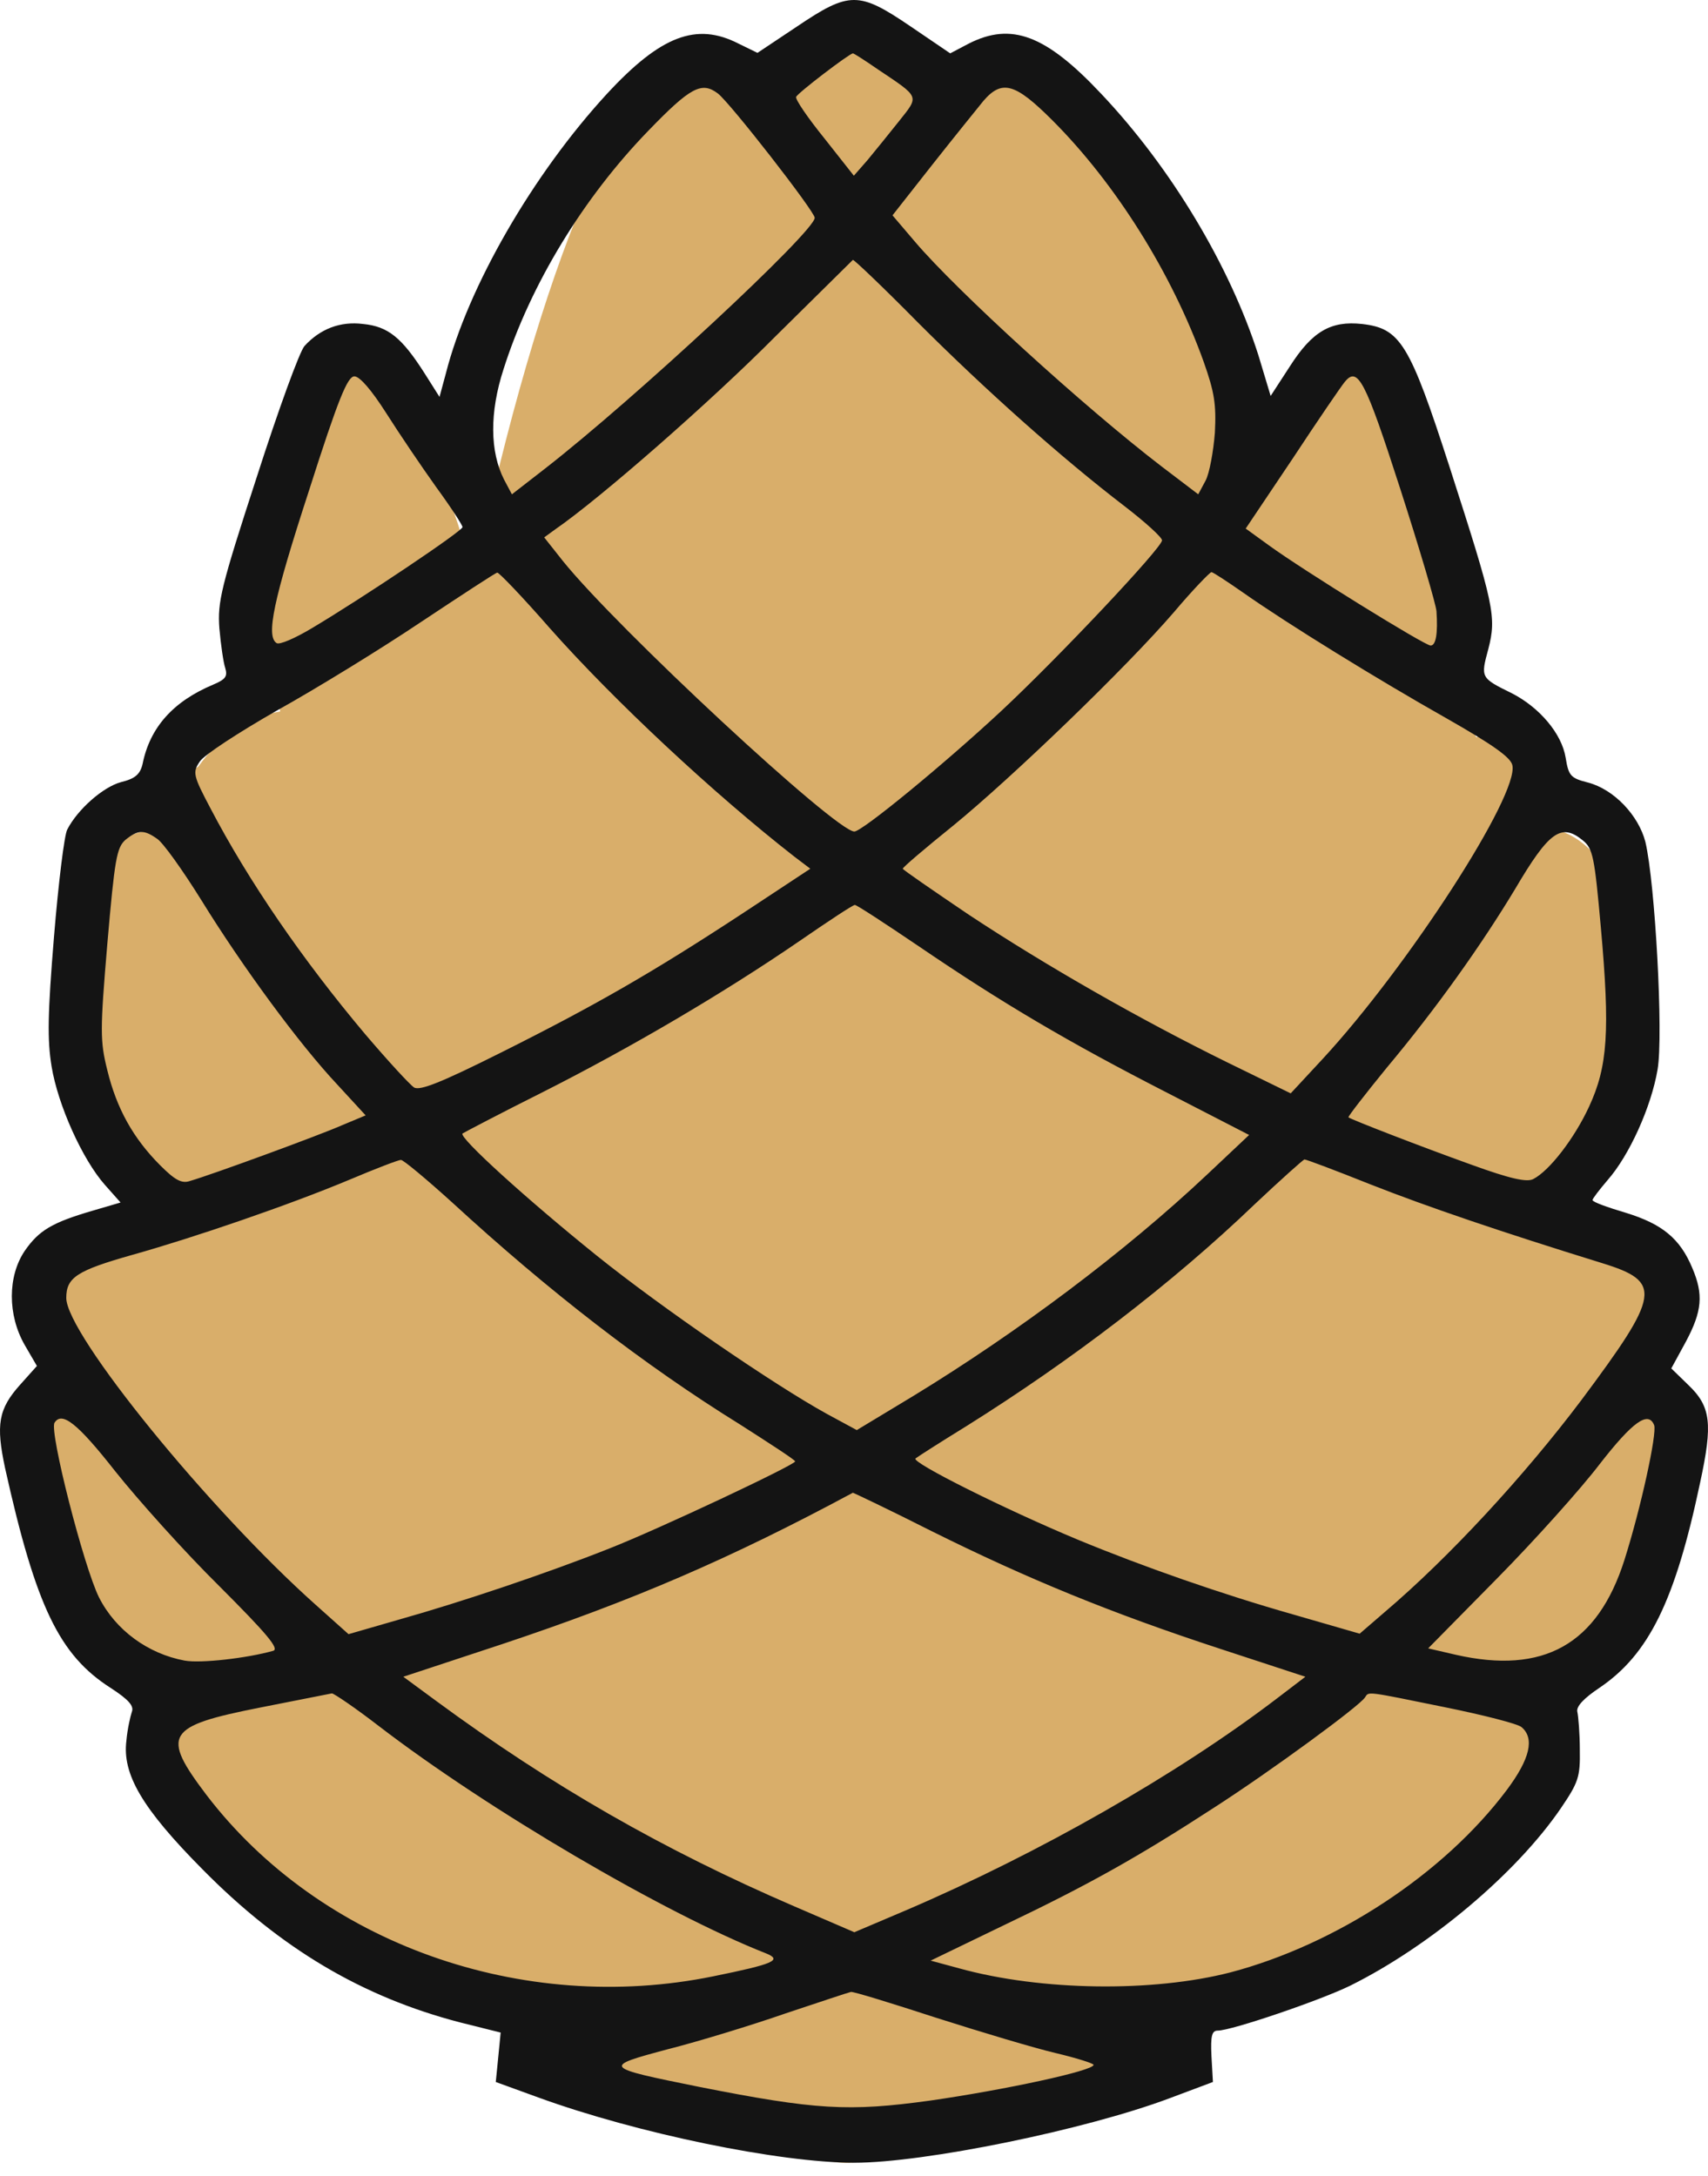 <svg width="128" height="163" viewBox="0 0 128 163" fill="none" xmlns="http://www.w3.org/2000/svg">
<path fill-rule="evenodd" clip-rule="evenodd" d="M68.525 159.763C66.879 161.248 65.158 162.035 63.388 162.035C60.952 162.035 58.61 160.545 56.426 157.798C55.244 157.998 53.965 158.036 52.645 157.883C47.961 157.338 44.333 154.564 43.865 151.403C41.491 150.825 39.316 149.883 37.429 148.667C36.785 149.022 36.153 149.171 35.536 149.099C34.559 148.985 33.67 148.325 32.873 147.174C29.372 147.518 24.031 145.312 19.137 141.19C12.495 135.594 9.192 128.586 11.761 125.537C12.005 125.247 12.294 125.003 12.622 124.805C10.058 123.51 7.343 121.042 5.141 117.758C0.925 111.467 0.191 104.568 3.503 102.348C3.729 102.196 3.969 102.07 4.22 101.969C3.81 96.188 5.948 91.338 9.397 90.615C9.21 88.209 9.09 85.878 9.035 83.64C7.443 81.663 6.199 78.823 5.666 75.557C4.573 68.867 6.877 62.922 10.812 62.279C11.029 62.244 11.246 62.225 11.463 62.223C12.365 59.855 13.503 58.204 14.86 57.432C16.465 55.198 18.56 53.71 21.002 53.301C20.616 51.853 20.288 50.328 20.03 48.747C18.272 37.984 20.418 28.675 24.823 27.956C28.856 27.297 33.383 34.065 35.468 43.472C40.46 19.835 46.992 3.935 52.335 4.556C53.714 4.716 54.917 5.966 55.935 8.147C58.257 4.99 60.768 3.266 63.388 3.266C66.237 3.266 68.957 5.305 71.447 9.01C73.373 6.876 75.417 5.729 77.535 5.729C83.931 5.729 89.658 16.197 93.496 32.693C95.973 28.892 98.863 26.759 101.712 27.09C107.913 27.811 111.627 39.94 110.184 54.414C110.339 54.674 110.49 54.95 110.637 55.24C111.162 55.005 111.681 54.912 112.191 54.971C114.237 55.209 115.867 57.865 117.001 62.276C120.716 63.58 123.034 69.239 122.287 75.672C121.868 79.278 120.567 82.427 118.814 84.571C118.775 86.419 118.701 88.322 118.592 90.272C122.133 91.533 124.43 95.791 123.88 100.523C123.683 102.222 123.142 103.778 122.357 105.093C122.459 105.135 122.56 105.18 122.66 105.228C126.594 107.105 127.677 113.042 125.078 118.488C122.802 123.259 118.456 126.071 114.768 125.434C115.329 127.06 115.545 128.925 115.319 130.869C114.743 135.826 111.487 139.626 107.728 140.052C105.705 143.73 103.62 145.728 101.67 145.501C101.656 145.5 101.642 145.498 101.628 145.496C101.619 145.495 101.61 145.494 101.602 145.492C101.585 145.49 101.568 145.487 101.552 145.485C99.028 148.909 95.409 150.894 91.644 150.456C90.175 150.285 88.813 149.761 87.599 148.953C84.613 154.939 81.183 158.344 77.535 158.344C76.768 158.344 76.011 158.194 75.266 157.901C74.291 160.052 72.608 161.416 70.868 161.214C69.949 161.107 69.145 160.579 68.525 159.763Z" fill="#D9AE6A"/>
<path d="M59.737 1.98L56.767 3.96L55.337 3.263C52.184 1.65 49.508 2.677 45.476 7.04C39.94 13.053 35.064 21.486 33.414 27.976L32.938 29.736L31.801 27.94C30.115 25.3 29.088 24.456 27.219 24.273C25.495 24.053 23.992 24.64 22.819 25.923C22.453 26.326 20.84 30.763 19.227 35.786C16.55 43.999 16.294 45.099 16.44 47.079C16.55 48.289 16.734 49.609 16.88 50.049C17.064 50.673 16.917 50.893 15.964 51.296C12.994 52.543 11.235 54.486 10.685 57.236C10.501 58.006 10.135 58.336 9.072 58.593C7.715 58.959 5.809 60.646 5.039 62.149C4.819 62.553 4.379 66.146 4.049 70.142C3.572 75.972 3.536 77.879 3.866 79.896C4.342 82.792 6.175 86.862 7.862 88.769L9.035 90.089L6.909 90.712C3.902 91.592 2.913 92.179 1.849 93.719C0.566 95.625 0.566 98.522 1.849 100.759L2.766 102.335L1.519 103.729C-0.13 105.562 -0.314 106.735 0.383 109.999C2.693 120.375 4.452 124.005 8.302 126.462C9.658 127.342 10.061 127.818 9.878 128.258C9.768 128.588 9.548 129.542 9.475 130.385C9.145 132.915 10.648 135.482 15.194 140.065C21.06 146.005 27.145 149.598 34.441 151.505L37.52 152.275L37.337 154.145L37.154 155.978L40.38 157.151C47.749 159.828 58.417 162.028 64.026 162.028C69.268 162.028 81.33 159.571 87.672 157.188L90.898 155.978L90.788 154.035C90.715 152.495 90.825 152.128 91.265 152.128C92.291 152.128 98.963 149.855 101.2 148.755C107.176 145.785 113.628 140.358 116.964 135.482C118.284 133.538 118.43 133.135 118.394 131.082C118.394 129.872 118.284 128.588 118.21 128.258C118.1 127.855 118.687 127.232 119.897 126.425C123.563 123.932 125.543 119.935 127.412 111.062C128.365 106.662 128.219 105.379 126.532 103.765L125.249 102.519L126.349 100.502C127.559 98.229 127.669 96.982 126.826 95.002C125.909 92.802 124.589 91.702 121.84 90.859C120.483 90.456 119.347 90.052 119.347 89.906C119.347 89.796 119.86 89.135 120.483 88.402C122.096 86.569 123.746 82.939 124.223 80.116C124.663 77.549 124.039 66.146 123.306 63.066C122.793 61.086 120.96 59.143 119.017 58.629C117.697 58.299 117.551 58.116 117.331 56.759C117.037 54.963 115.388 53.019 113.335 51.956C110.952 50.783 110.952 50.783 111.538 48.619C112.161 46.199 111.978 45.356 108.642 35.016C105.636 25.703 104.939 24.603 102.08 24.273C99.733 24.016 98.34 24.823 96.654 27.463L95.224 29.663L94.308 26.62C92.181 19.946 87.782 12.576 82.503 7.003C78.36 2.603 75.794 1.65 72.605 3.263L71.211 3.997L68.242 1.98C64.356 -0.66 63.659 -0.66 59.737 1.98ZM65.749 5.17C68.975 7.333 68.902 7.15 67.362 9.093C66.629 10.01 65.566 11.33 65.016 11.99L63.989 13.163L61.79 10.377C60.543 8.837 59.59 7.443 59.663 7.26C59.773 6.967 63.623 4.033 63.916 3.997C63.989 3.997 64.796 4.51 65.749 5.17ZM53.798 7.003C54.714 7.7 61.056 15.84 61.056 16.317C61.056 17.343 47.565 29.883 40.82 35.126L38.363 37.033L37.777 35.933C36.714 33.843 36.677 30.91 37.74 27.646C39.757 21.303 43.716 14.813 48.592 9.79C51.745 6.527 52.588 6.087 53.798 7.003ZM78.874 9.02C83.603 13.75 87.819 20.46 90.202 27.096C91.008 29.37 91.155 30.286 91.045 32.413C90.935 33.806 90.642 35.456 90.348 36.006L89.798 37.033L87.049 34.943C81.256 30.506 71.688 21.78 68.572 18.113L66.885 16.133L69.855 12.357C71.505 10.267 73.228 8.14 73.704 7.553C75.097 5.94 76.087 6.233 78.874 9.02ZM68.792 24.163C73.814 29.186 79.57 34.32 84.263 37.913C85.839 39.123 87.085 40.26 87.085 40.48C87.085 41.029 79.387 49.206 75.024 53.276C70.808 57.199 64.612 62.296 64.026 62.296C62.633 62.296 46.245 47.079 42.176 42.02L40.783 40.26L41.59 39.673C44.999 37.326 53.358 29.993 58.087 25.226C61.24 22.11 63.879 19.506 63.916 19.47C63.989 19.433 66.189 21.523 68.792 24.163ZM28.942 30.946C29.895 32.45 31.581 34.943 32.681 36.483C33.781 37.986 34.661 39.343 34.661 39.489C34.661 39.783 27.219 44.769 23.406 47.043C22.123 47.813 20.95 48.326 20.73 48.179C19.923 47.666 20.473 44.989 23.149 36.776C25.349 29.883 26.045 28.196 26.559 28.196C26.962 28.196 27.842 29.223 28.942 30.946ZM104.939 36.63C106.406 41.176 107.615 45.283 107.652 45.796C107.762 47.446 107.615 48.363 107.212 48.363C106.772 48.363 97.644 42.716 95.078 40.846L93.355 39.599L96.874 34.356C98.78 31.46 100.54 28.893 100.76 28.636C101.75 27.39 102.3 28.453 104.939 36.63ZM41.186 47.043C46.026 52.506 53.504 59.473 59.517 64.166L60.726 65.082L55.667 68.419C48.848 72.892 44.559 75.349 37.52 78.869C33.048 81.106 31.471 81.729 31.031 81.472C30.701 81.252 29.052 79.456 27.365 77.476C22.673 71.902 18.64 66.036 15.78 60.572C14.461 58.079 14.424 57.859 14.974 57.053C15.267 56.576 17.907 54.853 20.803 53.203C23.699 51.589 28.538 48.619 31.544 46.603C34.587 44.586 37.154 42.9 37.264 42.9C37.374 42.863 39.17 44.733 41.186 47.043ZM93.171 44.403C96.507 46.749 103.29 50.929 108.422 53.826C111.831 55.769 113.188 56.723 113.335 57.309C113.884 59.509 105.489 72.452 99.11 79.346L96.727 81.912L91.998 79.602C85.436 76.376 78.434 72.379 72.605 68.529C69.892 66.696 67.655 65.156 67.655 65.082C67.655 64.972 69.342 63.542 71.431 61.856C75.831 58.263 84.373 50.049 88.002 45.833C89.395 44.183 90.678 42.863 90.788 42.863C90.898 42.863 91.961 43.559 93.171 44.403ZM11.784 62.846C12.224 63.139 13.691 65.192 15.084 67.429C18.163 72.416 22.416 78.209 25.276 81.252L27.402 83.562L25.642 84.296C23.992 85.029 15.89 87.999 14.241 88.475C13.617 88.695 13.104 88.402 12.004 87.302C9.988 85.285 8.742 83.049 8.045 80.189C7.495 77.989 7.495 77.219 8.045 70.692C8.595 64.349 8.742 63.506 9.401 62.919C10.355 62.149 10.795 62.149 11.784 62.846ZM118.614 62.956C119.384 63.579 119.494 64.203 119.97 69.482C120.667 77.256 120.483 79.896 119.09 82.902C117.99 85.285 116.121 87.706 114.911 88.329C114.434 88.585 113.225 88.329 110.292 87.266C106.406 85.872 101.31 83.892 101.053 83.709C101.017 83.636 102.3 81.986 103.913 80.006C107.689 75.496 111.062 70.729 113.555 66.586C116.084 62.296 117.001 61.636 118.614 62.956ZM68.829 70.876C75.134 75.166 80.047 78.062 87.342 81.802L93.611 85.029L90.458 87.999C84.263 93.829 76.271 99.805 68.462 104.572L64.209 107.139L61.973 105.929C57.977 103.729 49.582 97.972 44.742 94.085C39.5 89.869 34.367 85.212 34.661 84.919C34.771 84.846 37.484 83.416 40.71 81.802C47.309 78.466 54.237 74.396 59.957 70.472C62.083 69.006 63.916 67.796 64.063 67.796C64.209 67.796 66.335 69.189 68.829 70.876ZM33.891 90.089C41.113 96.725 48.262 102.262 55.484 106.735C57.72 108.165 59.59 109.375 59.59 109.485C59.59 109.742 49.398 114.545 45.659 116.012C41.04 117.845 34.624 120.008 29.931 121.328L26.119 122.428L23.699 120.265C15.67 113.115 4.966 99.952 4.966 97.239C4.966 95.699 5.772 95.185 9.915 94.012C14.497 92.729 21.683 90.272 26.229 88.365C28.135 87.559 29.858 86.899 30.041 86.899C30.188 86.862 31.948 88.329 33.891 90.089ZM102.703 88.732C106.992 90.419 112.491 92.289 120.08 94.635C124.589 96.029 124.443 96.945 118.504 104.902C114.251 110.549 108.605 116.672 103.766 120.778L101.896 122.392L96.947 120.962C91.521 119.422 85.656 117.368 80.78 115.352C75.317 113.078 68.278 109.559 68.609 109.265C68.792 109.119 70.515 108.019 72.421 106.845C80.267 101.932 87.819 96.175 94.051 90.199C95.957 88.402 97.644 86.899 97.754 86.862C97.9 86.862 100.137 87.706 102.703 88.732ZM8.632 110.219C10.355 112.382 13.837 116.268 16.44 118.835C20.033 122.428 20.95 123.528 20.473 123.675C18.53 124.225 15.047 124.628 13.837 124.408C11.088 123.895 8.668 122.135 7.422 119.678C6.285 117.405 3.682 107.249 4.086 106.589C4.636 105.709 5.809 106.625 8.632 110.219ZM123.966 106.772C124.186 107.395 122.976 112.968 121.73 116.892C119.714 123.198 115.681 125.472 109.082 123.968L107.029 123.492L112.198 118.248C115.021 115.388 118.504 111.502 119.897 109.669C122.353 106.515 123.526 105.672 123.966 106.772ZM69.782 114.692C77.004 118.285 83.273 120.852 91.448 123.528L97.827 125.618L95.664 127.268C88.259 132.915 77.847 138.855 67.912 143.108L64.026 144.758L59.517 142.815C49.728 138.598 41.296 133.758 32.718 127.452L30.225 125.618L37.667 123.162C47.345 119.935 54.641 116.818 63.916 111.832C63.953 111.832 66.592 113.078 69.782 114.692ZM28.355 129.285C36.567 135.592 49.838 143.365 57.39 146.335C58.673 146.848 57.977 147.141 53.468 148.058C39.133 150.991 23.992 145.601 15.487 134.492C12.041 129.945 12.444 129.322 19.483 127.928C22.269 127.378 24.689 126.902 24.872 126.865C25.019 126.865 26.595 127.928 28.355 129.285ZM108.239 127.892C111.135 128.478 113.738 129.138 114.031 129.395C115.021 130.238 114.654 131.778 112.931 134.088C108.202 140.395 100.137 145.675 92.218 147.765C86.389 149.268 78.03 149.158 71.908 147.471L69.745 146.885L75.207 144.245C81.513 141.238 85.252 139.148 91.008 135.408C95.224 132.695 101.933 127.782 102.3 127.158C102.593 126.718 102.3 126.682 108.239 127.892ZM70.185 151.175C73.521 152.238 77.554 153.448 79.13 153.815C80.67 154.181 81.953 154.585 81.953 154.695C81.953 155.135 75.317 156.565 69.708 157.371C63.586 158.215 61.13 158.068 52.404 156.345C45.146 154.878 45.109 154.841 50.058 153.521C52.368 152.935 56.327 151.725 58.857 150.845C61.386 150.001 63.586 149.268 63.769 149.231C63.953 149.195 66.812 150.075 70.185 151.175Z" fill="#141414"/>
</svg>
